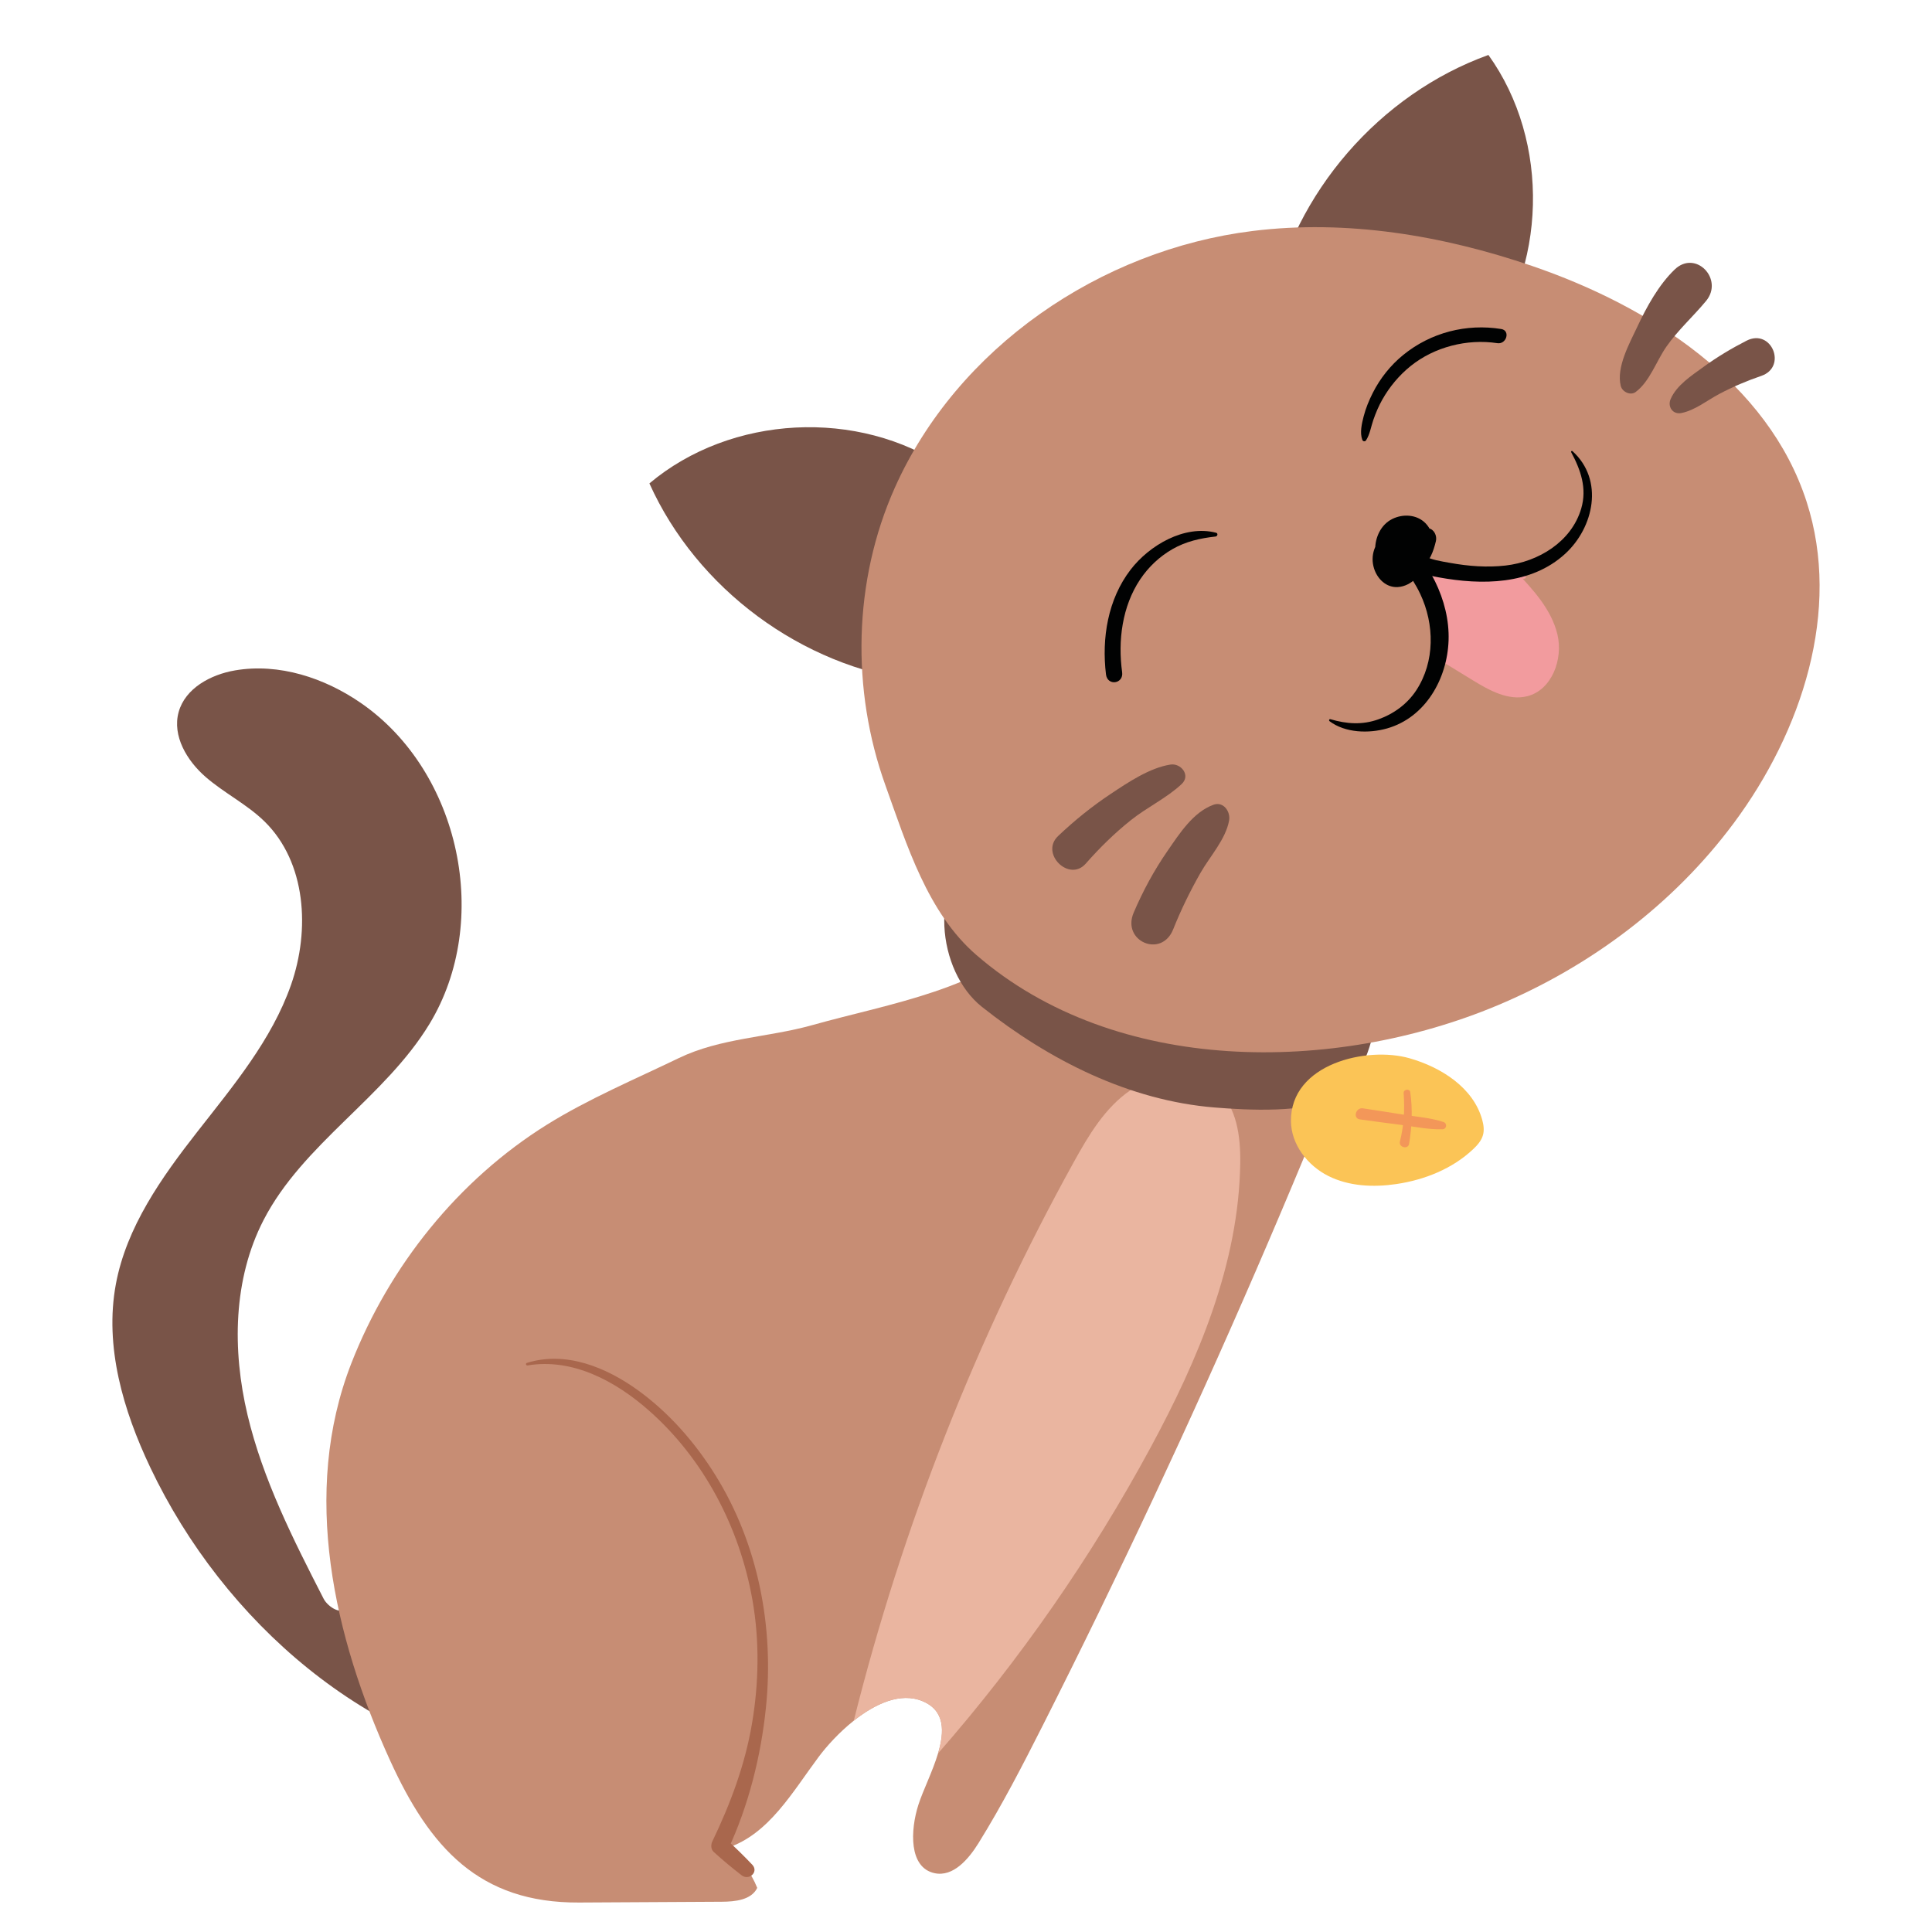 <?xml version="1.0" encoding="utf-8"?>
<!-- Generator: Adobe Illustrator 16.0.0, SVG Export Plug-In . SVG Version: 6.00 Build 0)  -->
<!DOCTYPE svg PUBLIC "-//W3C//DTD SVG 1.1//EN" "http://www.w3.org/Graphics/SVG/1.1/DTD/svg11.dtd">
<svg version="1.1" id="Layer_1" xmlns="http://www.w3.org/2000/svg" xmlns:xlink="http://www.w3.org/1999/xlink" x="0px" y="0px"
	 width="500px" height="500px" viewBox="0 0 500 500" enable-background="new 0 0 500 500" xml:space="preserve">
<g>
	<g>
		<path fill="#795448" d="M89.456,415.645c-0.529,2.609-4.502,0.45-5.717-1.919c-7.852-15.311-15.716-30.832-19.687-47.574
			s-3.736-35.073,4.141-50.369c10.189-19.789,31.406-31.761,42.955-50.788c16.163-26.632,7.964-65.219-17.63-82.978
			c-9.487-6.583-21.301-10.468-32.684-8.521c-6.302,1.079-12.904,4.628-14.602,10.792c-1.696,6.161,2.147,12.578,6.967,16.772
			c4.82,4.195,10.712,7.074,15.276,11.548c10.769,10.561,11.827,28.072,6.832,42.304s-14.93,26.08-24.22,37.963
			c-9.291,11.883-18.367,24.679-21.109,39.512c-2.975,16.086,1.91,32.652,8.934,47.428c18.991,39.942,56.411,72.513,100.235,78.468
			L89.456,415.645z"/>
		<path fill="#795448" d="M248.419,125.629c-0.083-1.962-1.809-3.407-3.434-4.51c-22.808-15.476-55.834-13.764-76.919,3.989
			c12.293,27.302,39.407,47.364,69.11,51.138L248.419,125.629z"/>
		<path fill="#795448" d="M378.522,94.3c1.964,0.067,3.537-1.542,4.761-3.078c17.179-21.555,18.001-54.616,1.917-76.999
			c-28.165,10.165-50.248,35.662-56.283,64.989L378.522,94.3z"/>
		<path fill="#C78D74" d="M100.91,455.512c10.32,22.673,23.117,37.008,48.953,36.861c12.32-0.068,24.642-0.136,36.958-0.204
			c3.466-0.018,7.649-0.463,9.15-3.586c-1.623-4.042-4.32-7.647-7.743-10.345c10.766-3.538,16.867-14.488,23.648-23.564
			c2.055-2.755,5.298-6.346,9.077-9.355c5.468-4.345,12.06-7.471,17.819-5.05c5.805,2.437,5.701,7.814,3.988,13.52
			c-1.405,4.686-3.896,9.596-5.076,13.273c-2.104,6.556-2.541,16.285,4.192,17.717c4.806,1.026,8.776-3.616,11.367-7.788
			c6.128-9.876,11.458-20.223,16.701-30.599c39.052-77.292,73.524-156.896,103.176-238.252l-81.891-11.27
			c-1.182,11.78-7.279,22.42-13.239,32.65c-2.26,3.884-4.563,7.821-7.796,10.942c-16.387,15.83-39.263,19.03-59.993,24.843
			c-11.46,3.218-23.67,3.288-34.551,8.538c-11.23,5.422-23.418,10.568-34.076,17.205c-22.972,14.31-40.825,36.615-50.644,61.761
			C77.823,386.385,86.441,423.727,100.91,455.512z"/>
		<path fill="#EAB5A0" d="M220.955,445.318c5.468-4.345,12.06-7.471,17.819-5.05c5.805,2.437,5.701,7.814,3.988,13.52
			c21.203-24.235,39.69-50.84,55.007-79.163c12.354-22.846,22.827-47.606,23.204-73.577c0.103-6.899-0.858-14.535-6.01-19.127
			c-5.995-5.338-15.71-4.33-22.346,0.188c-6.641,4.513-10.886,11.7-14.77,18.728C252.731,346.262,233.564,394.969,220.955,445.318z"
			/>
		<path fill="#795448" d="M314.392,286.622c-22.131-1.783-42.858-12.238-60.255-26.036c-11.644-9.235-14.152-32.445-0.515-42.32
			c12.561-9.097,42.225,0.645,55.333,5.269c13.06,4.606,38.227,9.835,45.468,23.077c5.141,9.405,0.713,32.11-8.762,37.374
			C338.125,288.172,322.658,287.287,314.392,286.622z"/>
		<path fill="#C78D74" d="M448.688,213.035c17.632-23.707,27.938-55.072,18.859-83.188c-9.955-30.833-40.416-50.547-71.076-61.027
			c-23.169-7.92-47.962-12.05-72.264-9.045c-39.438,4.875-76.461,30.182-92.644,66.476c-10.757,24.127-11.305,52.28-2.396,77.056
			c5.518,15.342,10.846,32.886,23.515,43.844c36.205,31.314,92.722,30.692,134.838,13.049
			C411.539,250.138,433.108,233.981,448.688,213.035z"/>
		<path fill="#FBC456" d="M364.772,273.873c8.263,2.359,16.532,7.64,18.822,15.922c0.356,1.282,0.557,2.655,0.204,3.94
			c-0.393,1.442-1.432,2.616-2.519,3.646c-5.375,5.093-12.58,7.967-19.905,9.052c-5.942,0.88-12.247,0.598-17.616-2.097
			c-5.369-2.695-9.597-8.144-9.66-14.15C333.948,275.258,353.786,270.736,364.772,273.873z"/>
		<path fill="#F39759" d="M364.973,282.642c0.641,4.49,0.442,8.926-0.303,13.392c-0.257,1.533-2.771,0.908-2.37-0.652
			c1.054-4.093,1.271-8.299,0.961-12.509C363.189,281.908,364.834,281.665,364.973,282.642L364.973,282.642z"/>
		<path fill="#F39759" d="M373.319,292.256c-3.563,0.115-7.262-0.694-10.793-1.148c-3.533-0.454-7.063-0.914-10.591-1.41
			c-1.878-0.264-1.09-3.145,0.789-2.864c3.493,0.518,6.978,1.074,10.463,1.632c3.423,0.549,7.092,0.819,10.387,1.91
			C374.595,290.712,374.421,292.218,373.319,292.256L373.319,292.256z"/>
		<path fill="#010202" d="M314.578,138.854c-3.944,0.437-7.66,1.264-11.132,3.25c-3.359,1.924-6.228,4.637-8.38,7.854
			c-4.649,6.954-5.789,15.847-4.659,24.007c0.42,3.039-3.806,3.653-4.18,0.566c-1.14-9.394,0.49-19.45,6.368-27.096
			c4.847-6.309,13.942-11.674,22.114-9.564C315.294,138.021,315.107,138.794,314.578,138.854L314.578,138.854z"/>
		<path fill="#010202" d="M352.563,113.829c-0.686-1.841-0.13-4.215,0.345-6.056c0.538-2.094,1.383-4.147,2.356-6.074
			c1.912-3.783,4.611-7.179,7.905-9.854c7.128-5.788,16.31-8.148,25.35-6.696c2.416,0.388,1.38,4.028-1.011,3.664
			c-7.805-1.188-16.278,0.959-22.447,5.924c-2.961,2.385-5.454,5.372-7.323,8.681c-0.955,1.693-1.697,3.455-2.333,5.29
			c-0.59,1.699-0.884,3.731-1.874,5.248C353.268,114.354,352.723,114.256,352.563,113.829L352.563,113.829z"/>
		<path fill="#F29B9E" d="M392.267,147.843c4.533,4.796,9.238,9.901,10.786,16.315c1.548,6.416-1.417,14.424-7.817,16.027
			c-4.885,1.223-9.795-1.51-14.09-4.138c-2.781-1.702-5.564-3.405-8.347-5.107c-0.728-8.461-2.848-16.801-6.248-24.583
			c8.513,2.588,17.573,3.368,26.404,2.273c0.729-0.091,1.695-0.052,1.911,0.651c0.213,0.704-1.417,0.589-0.878,0.091
			L392.267,147.843z"/>
		<path fill="#010202" d="M364.242,137.367c2.607-0.333,3.964,2.723,3.444,4.922c-0.378,1.592-1.478,2.935-2.668,4.005
			c-1.178,1.062-2.563,2.285-4.154,2.644c-3.737,0.841-4.954-3.878-4.973-6.672c-0.021-3.193,1.467-6.477,4.417-7.948
			c2.753-1.376,6.331-1.202,8.579,1.062c2.692,2.711,2.201,6.771,0.688,9.934c-1.462,3.053-4.188,6.394-7.817,6.617
			c-2.999,0.185-5.311-2.119-6.159-4.82c-1.043-3.308,0.169-6.73,2.92-8.758c3.213-2.37,7.457-2.375,11.212-1.633
			c1.459,0.288,2.201,1.982,1.881,3.314c-0.637,2.646-1.584,5.379-3.893,7.028c-1.899,1.358-4.585,1.762-6.703,0.661
			c-4.912-2.548-2.259-10.868,3.291-9.308c0.882,0.249,1.72,0.996,1.921,1.922c0.516,2.383-0.432,4.784-2.591,6.021
			c-2.418,1.385-5.383,0.562-5.845-2.397c-0.352-2.271,1.094-4.626,3.382-5.144c2.382-0.54,4.938,1.05,5.419,3.459
			c0.682,3.433-4.294,4.884-5.292,1.459c0.315,1.078,2.447,0.186,1.863-0.899c-0.797-0.457-1.594-0.914-2.39-1.371
			c0.931,0.085,0.036,0.018,0.131,0.094c0.159,0.134-0.282-1.186,0.017,0.24c0.641,0.641,1.28,1.281,1.921,1.921
			c0.442,0.128,0.766-0.212,1.005-0.426c-0.44,0.394,0.201,0.308-0.116-0.007c-0.637-0.629,0.023-0.294,0.521-0.471
			c1.467-0.521,1.849-2.95,2.163-4.215c0.628,1.104,1.255,2.209,1.882,3.314c-2.76-0.564-8.709-0.517-7.909,3.535
			c0.265,1.331,0.923,1.981,2.165,1.172c1.766-1.146,3.344-3.718,3.616-5.794c0.246-1.879-0.999-3.199-2.901-2.979
			c-2.239,0.259-3.381,2.338-3.5,4.416c-0.032,0.597-0.061,2.951,0.561,3.297c0.423,0.236,2.475-1.425,2.818-1.693
			c1.718-1.333,3.277-4.257,0.931-5.89C363.794,137.782,363.922,137.408,364.242,137.367L364.242,137.367z"/>
		<path fill="#010202" d="M344.315,186.133c4.214,1.232,8.196,1.529,12.404,0.035c3.981-1.415,7.496-3.98,9.819-7.531
			c4.851-7.401,4.73-17.078,1.021-24.924c-2.256-4.771-5.586-8.644-9.236-12.396c-2.142-2.199,1.029-5.211,3.313-3.313
			c7.938,6.592,13.614,17.298,13.255,27.739c-0.339,9.888-5.932,19.921-15.911,22.773c-4.719,1.349-10.813,1.192-14.883-1.861
			C343.854,186.474,343.981,186.035,344.315,186.133L344.315,186.133z"/>
		<path fill="#010202" d="M406.956,116.763c8.213,7.436,5.554,19.748-1.911,26.574c-8.847,8.09-21.603,8.119-32.724,6.079
			c-3.005-0.551-6.251-1.328-8.452-3.609c-2.202-2.282-3.032-5.621-1.486-8.475c0.567-1.046,1.987-1.354,2.991-0.784
			c1.132,0.644,1.242,1.911,0.783,2.99c-0.738,1.739,0.933,3.498,2.293,4.253c2.041,1.135,4.563,1.475,6.836,1.885
			c4.705,0.85,9.576,1.234,14.343,0.685c8.516-0.98,17.058-6.134,19.592-14.751c1.535-5.224-0.124-9.977-2.603-14.586
			C406.503,116.806,406.773,116.599,406.956,116.763L406.956,116.763z"/>
		<path fill="#A9674D" d="M136.365,352.715c10.086-3.148,20.51,1.151,28.688,7.048c8.071,5.819,14.813,13.539,20.062,21.959
			c11.12,17.832,15.247,39.392,13.11,60.184c-1.299,12.635-4.5,25.396-9.882,36.931c-0.12-0.93-0.239-1.859-0.359-2.788
			c2.332,2.082,4.538,4.257,6.69,6.522c1.775,1.869-0.823,4.236-2.749,2.747c-2.48-1.92-4.876-3.901-7.193-6.018
			c-0.797-0.727-0.791-1.887-0.36-2.786c4.675-9.733,8.426-19.742,10.24-30.428c1.788-10.541,1.982-21.419,0.128-31.961
			c-3.286-18.688-12.521-36.503-26.83-49.106c-8.508-7.493-19.658-13.615-31.364-11.644
			C136.12,353.448,135.937,352.848,136.365,352.715L136.365,352.715z"/>
	</g>
	<path fill="#795448" d="M423.304,101.451c3.645-2.699,5.363-8.019,7.952-11.726c3.045-4.358,6.923-7.791,10.279-11.845
		c4.646-5.613-2.694-13.351-8.131-8.13c-4.132,3.968-7.248,9.649-9.66,14.795c-2.03,4.331-5.491,10.479-4.294,15.338
		C419.822,101.394,421.941,102.459,423.304,101.451L423.304,101.451z"/>
	<path fill="#795448" d="M435.152,106.891c3.552-0.723,6.606-3.248,9.77-4.925c3.513-1.864,7.142-3.398,10.904-4.688
		c6.77-2.321,2.653-12.415-3.837-9.098c-3.887,1.988-7.622,4.226-11.154,6.799c-3.094,2.254-6.897,4.675-8.471,8.284
		C431.495,105.25,432.914,107.347,435.152,106.891L435.152,106.891z"/>
	<path fill="#795448" d="M302.897,197.87c-5.38,0.852-10.932,4.594-15.397,7.558c-4.869,3.23-9.431,6.914-13.664,10.937
		c-4.752,4.515,2.868,12.021,7.147,7.148c3.595-4.091,7.482-7.911,11.748-11.304c4.15-3.304,9.249-5.694,13.092-9.308
		C308.217,200.65,305.631,197.437,302.897,197.87L302.897,197.87z"/>
	<path fill="#795448" d="M314.062,208.266c-5.285,1.912-8.795,7.461-11.884,11.918c-3.504,5.058-6.369,10.363-8.785,16.017
		c-3.159,7.397,7.212,11.873,10.226,4.311c1.99-4.991,4.38-9.887,7.035-14.558c2.425-4.268,6.596-8.773,7.444-13.653
		C318.485,210.069,316.636,207.334,314.062,208.266L314.062,208.266z"/>
</g>
</svg>
